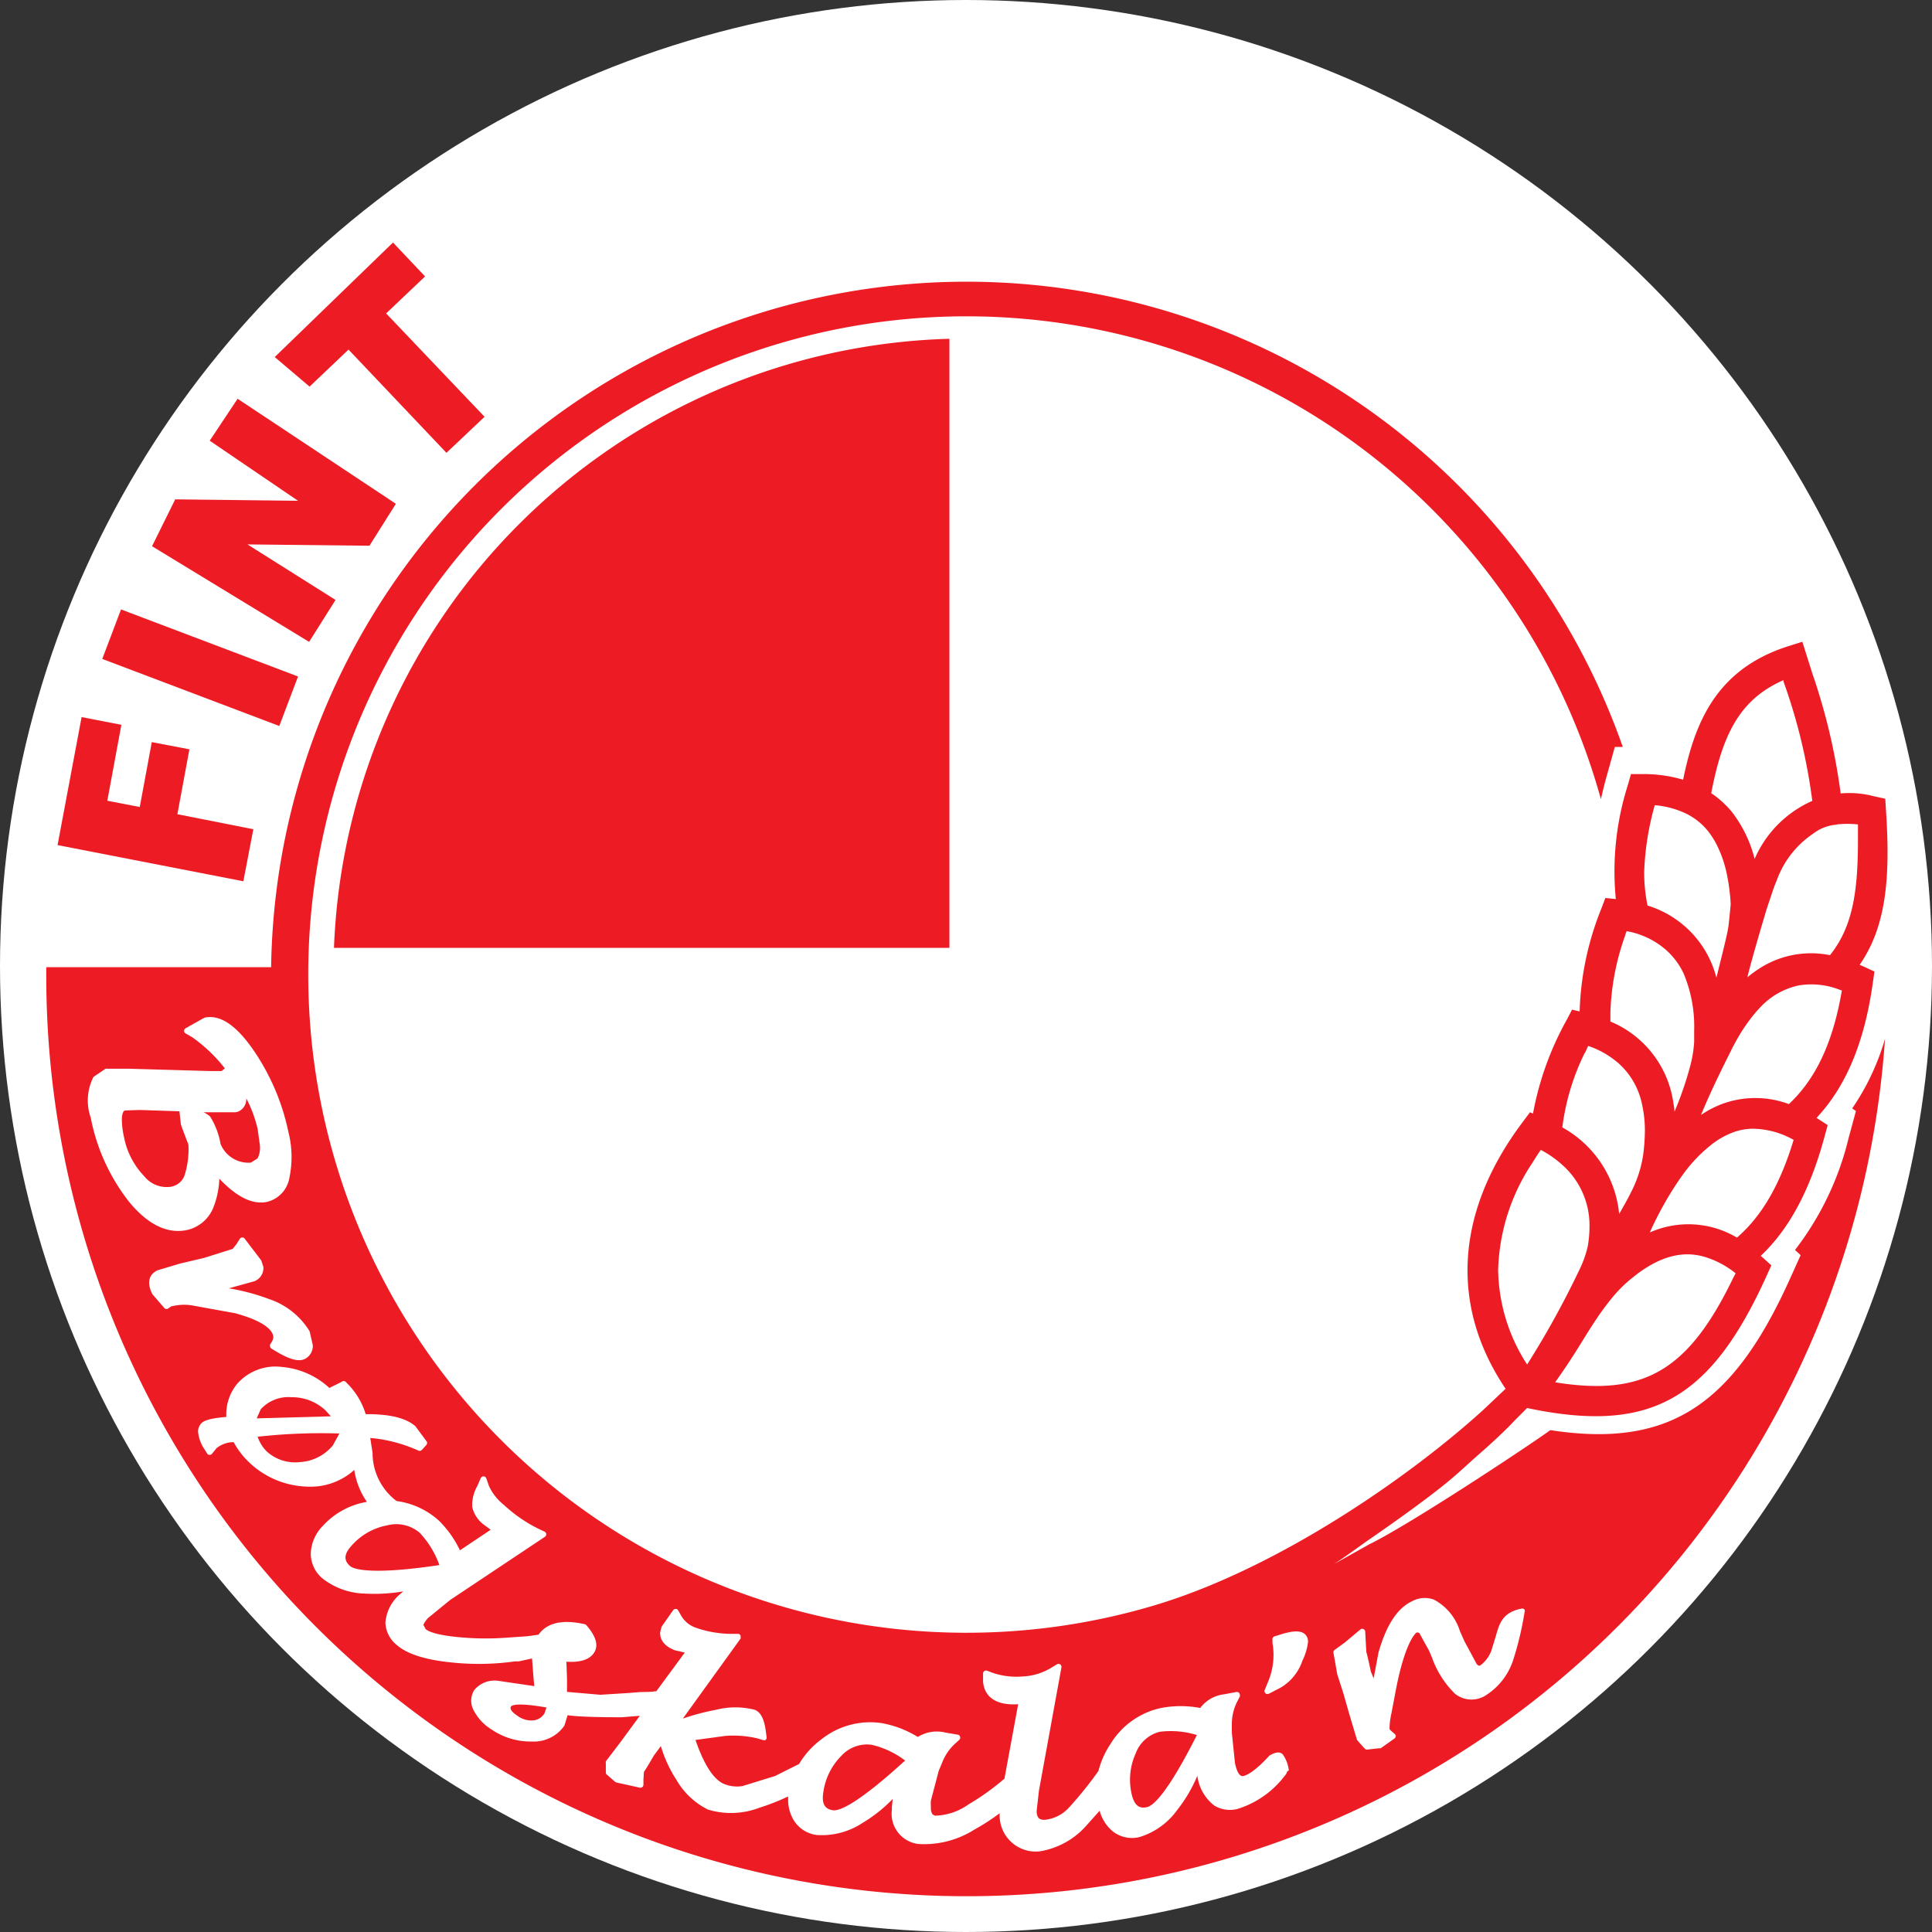 <svg id="Layer_1" data-name="Layer 1" xmlns="http://www.w3.org/2000/svg" width="56.71mm" height="56.71mm" viewBox="0 0 160.76 160.76">
  <rect x="0" y="0" width="160.76" height="160.76" fill="#333333" stroke="none"/>
  <title>matmerk-brod-fint</title>
  <circle cx="80.38" cy="80.38" r="80.38" fill="#fff"/>
  <g>
    <path d="M125.23,137.7h0Z" fill="#ed1c24"/>
    <path d="M4.79,70.32l2-10.65,3.31.64L8.93,66.63l2.7.52,1-5.4,3.13.6-1,5.4L21.08,69l-.83,4.33Z" fill="#ed1c24"/>
    <path d="M8.51,54.83l1.56-4.12L24.8,56.29l-1.56,4.12Z" fill="#ed1c24"/>
    <path d="M12.65,45.45l1.93-3.9,10.22.12-7.35-5,2.32-3.49,13.17,8.74-2.2,3.49L20.59,45.3l7.33,4.62-2.2,3.49Z" fill="#ed1c24"/>
    <path d="M22.86,29.71l9.84-9.53L35.37,23l-3.24,3.08,8.19,8.6-3.17,3L29,29.09l-3.24,3.08Z" fill="#ed1c24"/>
    <path d="M154.43,92.45l-.6,2.21a24.75,24.75,0,0,1-4.47,9.35l.47.43-.93,2.06C144.15,117,138.8,120.51,129,119c-1.67,1.22-11.59,7.8-15.08,9.51l-2.89,1.62c1-.66,1.84-1.28,2.7-1.89,1.74-1.2,5.48-3.81,7.41-5.51.55-.48,1.11-1,1.68-1.51,1.51-1.31,2.56-2.32,3.25-3.06l1-1c10.21,2.16,15.25-.63,19.95-11.05l.37-.82-.67-.61-.21-.18c2.41-2.28,4.13-5.54,5.33-10l.24-.88-.77-.5-.16-.1c2.48-2.65,4-6.32,4.69-11.27l.13-.91-.84-.39-.39-.17c2.27-3.27,2.55-7.45,2.19-12.87l-.06-.95-.93-.2a8,8,0,0,0-2.78-.24A50.87,50.87,0,0,0,150.79,56l-.82-2.6-1.2.38c-6,1.92-7.76,6.41-8.72,11.1a11.52,11.52,0,0,0-3.34-.47h-1l-.26.92a23.74,23.74,0,0,0-1,9.48l-.87-.09-.34.9a24.75,24.75,0,0,0-1.8,8.54l-.63-.15-.45.86a25.45,25.45,0,0,0-2.8,7.79l-.25-.11-.59.79c-5.62,7.46-6.1,15.3-1.44,22.22l-1.82,1.72c-6,5.47-17,13.19-27.4,16.3a54.77,54.77,0,1,1,37.15-67.08q.22-1,.52-2.06l.64-2.29h.66A57.87,57.87,0,0,0,22.56,80.48H3.85c0,.28,0,.55,0,.82a76.59,76.59,0,0,0,153,5.14,20.16,20.16,0,0,1-2.73,5.79Zm-10.19,13.84c-3.73,7.73-7.41,9.93-14.84,8.73.79-1.1,1.5-2.19,2.16-3.26s1.33-2.15,2.06-3.11l.31-.4a12.22,12.22,0,0,1,1.3-1.42l.45-.39.53-.42c2-1.5,3.88-2,5.75-1.4a7.56,7.56,0,0,1,2.46,1.33Zm5-11.42c-1.11,3.65-2.61,6.3-4.71,8.11a7.92,7.92,0,0,0-7.25-.43,28.29,28.29,0,0,1,2.39-4.3l.12-.18.09-.12a12.39,12.39,0,0,1,2.7-2.84,6.69,6.69,0,0,1,1.69-.91,4.86,4.86,0,0,1,1.6-.28,7.08,7.08,0,0,1,3.38.93Zm-.39-3a8,8,0,0,0-5.42-.06,8.62,8.62,0,0,0-1.38.64c-.17.1-.34.21-.51.32q.64-1.55,1.52-3.37.42-.87.89-1.8l.18-.37c.16-.31.32-.6.48-.88a14.3,14.3,0,0,1,1.09-1.63,10.42,10.42,0,0,1,.74-.87A6.13,6.13,0,0,1,149.65,82a6.45,6.45,0,0,1,3.46.37l.15.05C152.53,86.69,151.13,89.75,148.82,91.9Zm4-23.27a8.25,8.25,0,0,1,1.75,0c0,.39,0,.8,0,1.17,0,4.12-.34,7.24-2.33,9.71a7.93,7.93,0,0,0-6,1.19,9.71,9.71,0,0,0-.87.65c.33-1.45,1.6-5.67,1.6-5.67.18-.55.36-1.07.51-1.52s.22-.59.33-.87a7.89,7.89,0,0,1,3-3.87A3.66,3.66,0,0,1,152.82,68.62Zm-4.44-12,0,.13a46.92,46.92,0,0,1,2.39,9.91A9.33,9.33,0,0,0,146,71.47a10.57,10.57,0,0,0-1.86-3.87A8,8,0,0,0,142.39,66C143.3,61.26,144.68,58.23,148.37,56.61ZM137.69,67a7.44,7.44,0,0,1,2.63.71,5.37,5.37,0,0,1,1.83,1.48,6.87,6.87,0,0,1,.73,1.17,9.87,9.87,0,0,1,.78,2.24,16.68,16.68,0,0,1,.35,2.64s-.11,1.2-.19,1.84-.62,2.74-1,4.27a8.47,8.47,0,0,0-5.73-6,13.82,13.82,0,0,1-.28-2.78A23.42,23.42,0,0,1,137.69,67Zm-2.45,10.84c0-.12.07-.23.11-.36A6.78,6.78,0,0,1,138.58,79,6.09,6.09,0,0,1,140.09,81a11.36,11.36,0,0,1,.88,4.74c0,.3,0,.62,0,.94a10,10,0,0,1-.28,1.83v0a28,28,0,0,1-1.36,4c0-.25-.05-.5-.09-.74A8.64,8.64,0,0,0,134,85c0-.25,0-.5,0-.76A20.8,20.8,0,0,1,135.24,77.81Zm-3.37,9.8.28-.61a7.44,7.44,0,0,1,2.6,1.51,6.25,6.25,0,0,1,1.89,3.39,9.94,9.94,0,0,1,.23,2.14,16.24,16.24,0,0,1-.14,2,10,10,0,0,1-1,3.11c-.3.61-.65,1.22-1,1.83A9.25,9.25,0,0,0,130,93.81,19.49,19.49,0,0,1,131.87,87.6Zm-7.21,18a16.88,16.88,0,0,1,2.86-8.9c.22-.35.44-.71.69-1.06a9,9,0,0,1,1.94,1.39,6.71,6.71,0,0,1,2.11,5s0,.07,0,.1a9.66,9.66,0,0,1-.14,1.51,8.72,8.72,0,0,1-.62,1.81,75,75,0,0,1-4.43,8.05A14.83,14.83,0,0,1,124.66,105.64ZM10.74,100a16.34,16.34,0,0,1-3.19-7,4.3,4.3,0,0,1,.23-3.39l1-.68a.26.26,0,0,1,.14,0l1.88,0,6.64.19,1,0,.21-.17.06-.05A12.83,12.83,0,0,0,16,86.31L15.46,86a.25.25,0,0,1-.14-.22h0a.25.25,0,0,1,.13-.22s1.5-.85,1.57-.88c1.29-.28,2.63.61,4.09,2.73A18.82,18.82,0,0,1,24,94.2,8.4,8.4,0,0,1,24.08,98,2.48,2.48,0,0,1,22.25,100c-1.21.27-2.53-.38-4-1.92a7.19,7.19,0,0,1-.49,2.38,3.09,3.09,0,0,1-2.12,1.87C14,102.72,12.33,101.94,10.74,100Zm3.55,8.67-.27.19a.25.25,0,0,1-.33,0l-1-1.16c-.66-1.26,0-1.81.42-2l1.87-.56,2-.47,2.38-.75.32-.4.27-.43a.25.25,0,0,1,.2-.12.24.24,0,0,1,.21.1l1.38,1.81.18.56s0,.07,0,.11a1.19,1.19,0,0,1-.75,1.06l-2.13.59a17.79,17.79,0,0,1,3.34.89,6.3,6.3,0,0,1,3.38,2.68s.27,1.13.27,1.2a1.22,1.22,0,0,1-.63,1.09c-.53.28-1.3.08-2.56-.69l-.25-.15a.25.25,0,0,1-.12-.21.24.24,0,0,1,0-.12l.15-.25a.76.76,0,0,0,.12-.39.72.72,0,0,0-.1-.34c-.23-.43-.95-1.06-3.08-1.64l-3.37-.61A4.14,4.14,0,0,0,14.29,108.7ZM107.1,147.4a.64.64,0,0,1-.13.28l-.09.11a7.84,7.84,0,0,1-3.91,2.73,2.49,2.49,0,0,1-1.94-.29,3.72,3.72,0,0,1-1.4-2.47,12,12,0,0,1-1.64,2.8,6.05,6.05,0,0,1-3.17,2.3,2.61,2.61,0,0,1-2.25-.49,3.39,3.39,0,0,1-1.07-1.7l-1.1,1.23a6.55,6.55,0,0,1-3.9,2.15,3,3,0,0,1-3.32-3l0-.17a18.36,18.36,0,0,1-2.12,1.37,7.84,7.84,0,0,1-4.61,1.19,2.53,2.53,0,0,1-2.24-2.83q0-.12,0-.24l.07-.68a12,12,0,0,1-2.52,2,6.15,6.15,0,0,1-3.78,1,2.63,2.63,0,0,1-1.94-1.24,3.27,3.27,0,0,1-.46-1.74c0-.07,0-.15,0-.23a18.34,18.34,0,0,1-2.39.94,6.6,6.6,0,0,1-4.29.15,6.24,6.24,0,0,1-2.61-2.46,10.74,10.74,0,0,1-1.3-2.82l-.57.77s-.79,1.35-.82,1.34-.05.67-.06.67v.44a.25.25,0,0,1-.3.24l-1.95-.43a.26.26,0,0,1-.11-.06l-.68-.59a.25.25,0,0,1-.09-.19l0-.79a.29.29,0,0,1,0-.13L51.6,145l1.64-2.23-1.49.12-.65,0s-2.85,0-3.87-.17c-.09.29-.25.83-.27.87a3.08,3.08,0,0,1-2.69,1.32,5.78,5.78,0,0,1-3.37-1,4.07,4.07,0,0,1-1.44-1.51,1.68,1.68,0,0,1,0-1.77,2.19,2.19,0,0,1,2-.77l3,.44-.06-.61L44.27,138l-1.1.24-.3,0a21.7,21.7,0,0,1-5,.12c-2.39-.21-4-.71-4.9-1.52a2.48,2.48,0,0,1-.9-1.81h0a3.46,3.46,0,0,1,1.07-2.25l.41-.36a14.38,14.38,0,0,1-3.2.18,5.91,5.91,0,0,1-3.49-1.24,2.69,2.69,0,0,1-1-2.06s0,0,0-.07a3.45,3.45,0,0,1,1-2.26,6.38,6.38,0,0,1,3.67-2,6.22,6.22,0,0,1-1.05-2.66,5.42,5.42,0,0,1-3.9,1.39,7.28,7.28,0,0,1-4.83-2A6.86,6.86,0,0,1,19.44,120a2.23,2.23,0,0,0-1.44.52l-.36.45a.25.25,0,0,1-.21.09.25.25,0,0,1-.2-.12l-.21-.34a3.12,3.12,0,0,1-.54-1.47,1,1,0,0,1,.23-.65c.22-.26.66-.45,2.12-.58,0,0,0-.06,0-.08a4,4,0,0,1,.91-2.68,4.24,4.24,0,0,1,3.69-1.4,6.67,6.67,0,0,1,4,1.77s0-.05.07-.07l.84-.41.1-.06a.25.25,0,0,1,.31,0l.15.15a6.14,6.14,0,0,1,1.53,2.55h.13c2,0,3.26.36,4,1l.92,1.24a.25.25,0,0,1,0,.32l-.37.41a.25.25,0,0,1-.3.06,12.37,12.37,0,0,0-4-1.05L31,120.9a5,5,0,0,0,2,4,6.54,6.54,0,0,1,3.52,1.63A8.7,8.7,0,0,1,38.27,129l2.56-1.71-.62-.46a2.56,2.56,0,0,1-.92-1.45l0-.27a3.33,3.33,0,0,1,.42-1.45L40,123a.25.25,0,0,1,.46,0l.23.66a4.36,4.36,0,0,0,1.25,1.57,12,12,0,0,0,2.91,2l.47.22a.25.25,0,0,1,0,.44l-7.86,5.24-1.85,1.51c-.34.38-.37.59-.39.55s.19.34.19.36c.23.2.95.55,3.27.72a23.49,23.49,0,0,0,3.47,0l1.73-.12.93-.13c.71-1,2-1.29,3.85-.87a.25.25,0,0,1,.13.08c.3.35,1.21,1.41.65,2.28-.38.59-1.14.83-2.31.76l.05,1.42,0,1.09,2.77.24,2.25-.14,1.13-.09h.13s.9,0,1-.06l.15,0,2.37-3.22-.85-.2c-1-.4-1.2-1-1.2-1.4,0,0,0,0,0-.05s.11-.47.13-.52L56,134a.25.25,0,0,1,.43,0l.24.42a2.24,2.24,0,0,0,1.17,1,9,9,0,0,0,3,.53l.56,0a.25.25,0,0,1,.22.14.25.25,0,0,1,0,.11.25.25,0,0,1,0,.15L56.82,143a19.92,19.92,0,0,1,2.76-.73,6.54,6.54,0,0,1,3.22,0c.51.2.8.79.93,1.84l.06.45a.25.25,0,0,1-.09.22.25.25,0,0,1-.23,0l-.44-.13a8.78,8.78,0,0,0-2.65-.21l-2.51.34c.71,2.06,1.51,3.31,2.4,3.67a2.86,2.86,0,0,0,1.5.17l2.72-.84,2-1a7.06,7.06,0,0,1,1.88-2.07,6.52,6.52,0,0,1,5-1.33,8.62,8.62,0,0,1,3,1.15,3,3,0,0,1,2.32-.36l1,.17a.25.25,0,0,1,.13.43l-.45.41a4.25,4.25,0,0,0-1,1.55l-.26.62-.65,2.47a3.85,3.85,0,0,0,0,.56,1,1,0,0,0,.13.59l.2.11a4.94,4.94,0,0,0,2.77-.92A20.49,20.49,0,0,0,83.58,148l1.14-6.19c-2.42.14-2.87-1.13-2.92-1.91l0-.63a.25.25,0,0,1,.34-.25l.42.16a6.1,6.1,0,0,0,2.49.32,5.06,5.06,0,0,0,2.33-.67l.56-.34a.25.25,0,0,1,.38.26L86.45,149l-.19,1.67c0,.67.29.78.73.75a3.15,3.15,0,0,0,2-1.06,31,31,0,0,0,2.41-3,7.23,7.23,0,0,1,1-2.24,6.52,6.52,0,0,1,4.21-3,8.7,8.7,0,0,1,3.26,0,2.89,2.89,0,0,1,2-1.14l1-.19a.25.25,0,0,1,.3.25.27.27,0,0,1,0,.12l-.28.54a4.22,4.22,0,0,0-.39,1.8l0,.67s.26,2.52.26,2.54c.17.77.4,1.14.71,1.07s1-.43,2.16-1.7c.19-.11.75-.45,1.1-.11a2.83,2.83,0,0,1,.51,1.35Zm1.29-9.27a4.13,4.13,0,0,1-1.8,2.28l-1,.52a.25.25,0,0,1-.35-.32l.3-.73a5.76,5.76,0,0,0,.34-3.18l0-.26a.25.25,0,0,1,.17-.28l.24-.07c1.08-.36,2.12-.59,2.47.13a.93.93,0,0,1,.08.4A4.76,4.76,0,0,1,108.4,138.13Zm17.52,0a5.47,5.47,0,0,1-2.38,3,2.2,2.2,0,0,1-2.48-.21,8,8,0,0,1-1.9-3l-.25-.59s-.78-1.4-.78-1.42-.17-.1-.24-.07-1,.76-1.8,5.14l-.3,1.58a6.18,6.18,0,0,0-.16,1.31l.11.13.32.28a.25.25,0,0,1,.09.19h0a.25.25,0,0,1-.11.19l-1.14.81a.25.25,0,0,1-.12,0l-1,.11a.24.24,0,0,1-.21-.08s-.59-.64-.65-.74l-.66-2.21-.47-1.65-.51-1.59-.32-1.82a.16.16,0,0,1,0,0,.25.25,0,0,1,.1-.2l.84-.61,1.3-1.09a.25.25,0,0,1,.41.18s.09,1.72.09,1.68l.11.42s.29,1.29.27,1.23l.23.55.4-2.13c.65-2.3,1.57-3.71,2.81-4.29a2.22,2.22,0,0,1,1.8-.13,4.46,4.46,0,0,1,2.17,2.63l.38.85s1,1.85,1,1.87c.17.19.24.16.31.13a2.66,2.66,0,0,0,1-1.48l.29-.94c.3-1.07.56-2,2.15-2.31a.26.26,0,0,1,.25.09.32.32,0,0,1,0,.19A26.74,26.74,0,0,1,125.92,138.1Z" fill="#ed1c24"/>
    <path d="M70,146.11a5.32,5.32,0,0,0-1.5,3.08c-.17,1.14.35,1.37.81,1.44s1.86-.37,5.85-4l.16-.13a7.32,7.32,0,0,0-2.8-1.32A2.89,2.89,0,0,0,70,146.11Z" fill="#ed1c24"/>
    <path d="M21.44,119.55a3.14,3.14,0,0,0,.72,1.19,3.51,3.51,0,0,0,2.8.92,3.85,3.85,0,0,0,2.73-1.38l.55-1A47.34,47.34,0,0,0,21.44,119.55Z" fill="#ed1c24"/>
    <path d="M42.52,142c-.16.25.23.57.58.8a1.91,1.91,0,0,0,1.29.35,1.22,1.22,0,0,0,.92-.59l.16-.48C42.94,141.63,42.55,141.92,42.52,142Z" fill="#ed1c24"/>
    <path d="M36.56,130.23a7.59,7.59,0,0,0-1.65-2.7,3,3,0,0,0-2.68-.61,5.24,5.24,0,0,0-3,1.72c-.78.86-.46,1.35-.1,1.67s2.05.71,7.21-.05Z" fill="#ed1c24"/>
    <path d="M27.07,117.34a4.1,4.1,0,0,0-2.83-1.08,3.11,3.11,0,0,0-2.54,1l-.34.76,6.17-.17Z" fill="#ed1c24"/>
    <path d="M99.51,144.53c-2.45,4.84-3.6,5.74-4.07,5.84s-1,.07-1.27-1.06a5.31,5.31,0,0,1,.33-3.41,2.88,2.88,0,0,1,2-1.8,7.39,7.39,0,0,1,3.09.27Z" fill="#ed1c24"/>
    <path d="M11.64,92.36l3.29.11.12,1.08c0,.06.63,1.7.63,1.7v.06a7.09,7.09,0,0,1-.34,2.54,1.48,1.48,0,0,1-1.13.9A2.39,2.39,0,0,1,12,97.87a6.44,6.44,0,0,1-1.68-3.25,6.88,6.88,0,0,1-.18-1.42c0-.51.11-.77.27-.8Zm8.25.1a1.11,1.11,0,0,0,.6-1.07,10.69,10.69,0,0,1,.95,2.56l.19,1.38s0,0,0,.06a1.86,1.86,0,0,1-.2,1s-.55.35-.55.35a2.5,2.5,0,0,1-2.53-1.56,6.29,6.29,0,0,0-.87-2.28,2.32,2.32,0,0,0-.54-.35l.86,0,1.74,0A.92.92,0,0,0,19.9,92.46Z" fill="#ed1c24"/>
    <path d="M79,78.87H27.79A52.72,52.72,0,0,1,79,28.19Z" fill="#ed1c24"/>
  </g>
</svg>
